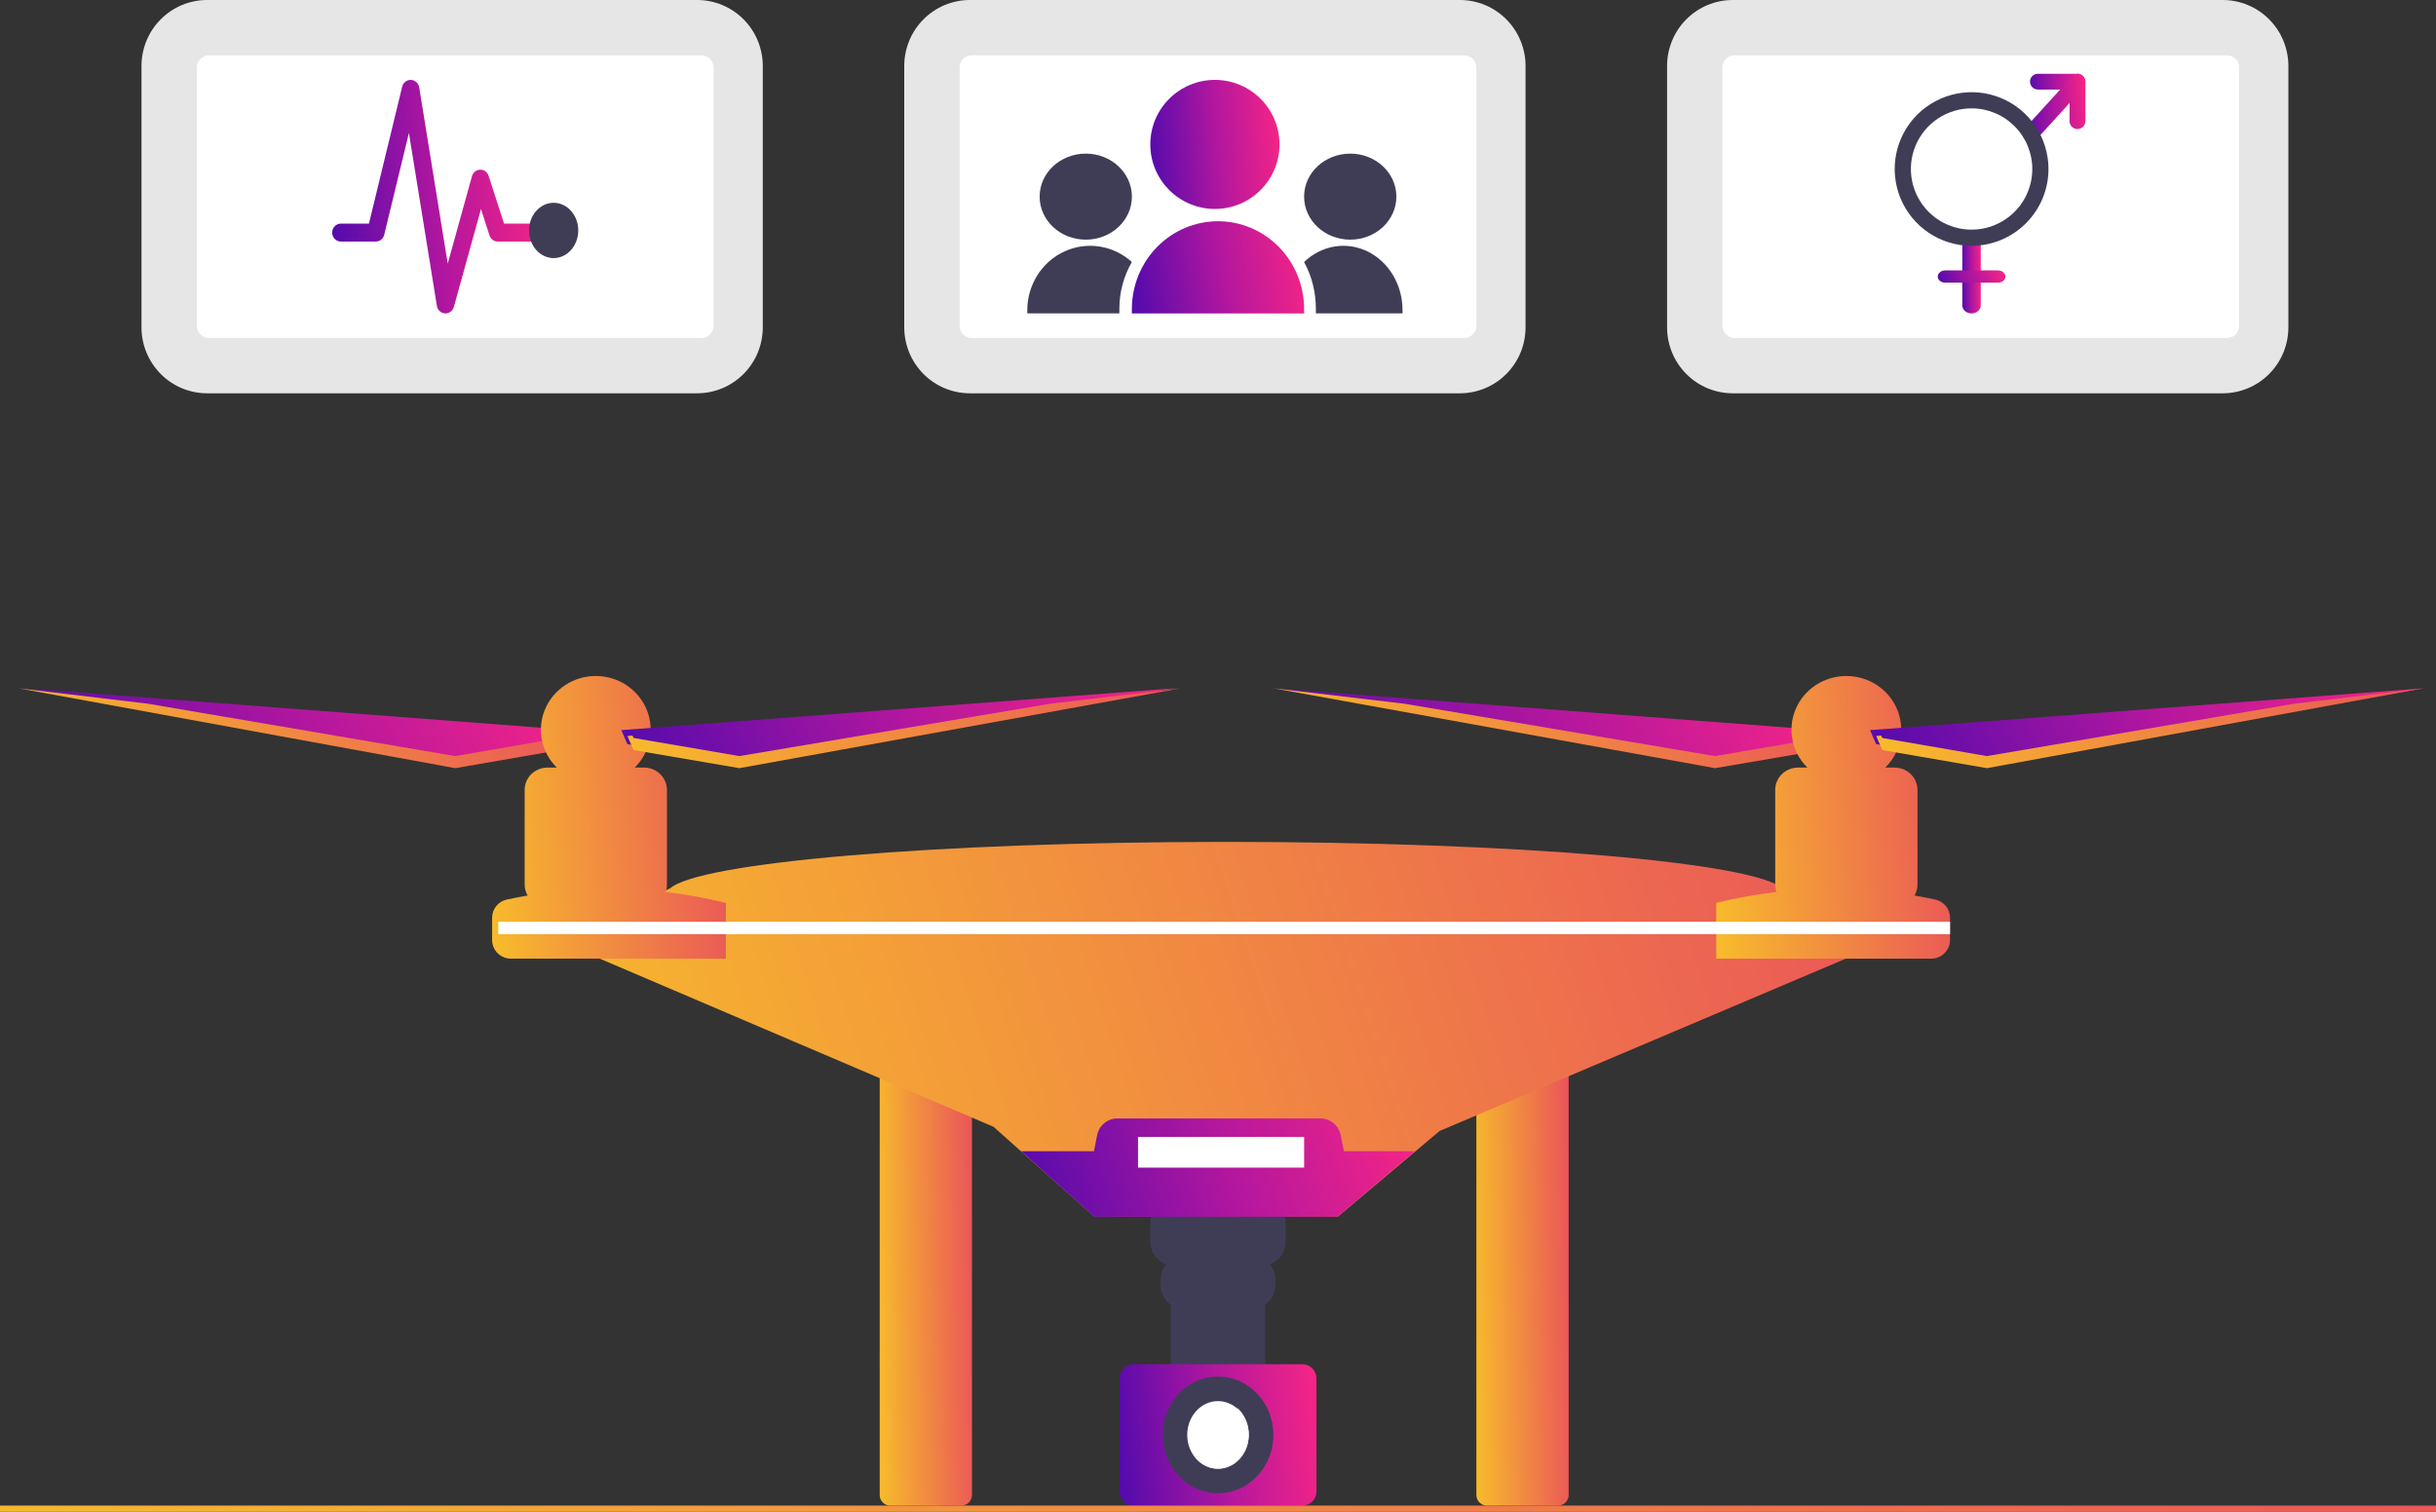 <svg width="290" height="180" viewBox="0 0 290 180" fill="none" xmlns="http://www.w3.org/2000/svg">
<rect x="0" y="0" width="290" height="180" fill="#333333" stroke="none"/>
<path d="M105.977 126.586C105.646 126.587 105.328 126.719 105.093 126.955C104.859 127.19 104.727 127.509 104.727 127.842V178.013C104.727 178.346 104.859 178.666 105.093 178.901C105.328 179.136 105.646 179.269 105.977 179.269H114.461C114.792 179.269 115.11 179.136 115.345 178.901C115.579 178.666 115.711 178.346 115.711 178.013V127.842C115.711 127.509 115.579 127.19 115.345 126.955C115.11 126.719 114.792 126.587 114.461 126.586H105.977Z" fill="url(#paint0_linear_48_8144)"/>
<path d="M177.009 126.586C176.677 126.587 176.359 126.719 176.125 126.955C175.89 127.19 175.758 127.509 175.758 127.842V178.013C175.758 178.346 175.89 178.666 176.125 178.901C176.359 179.136 176.677 179.269 177.009 179.269H185.492C185.823 179.269 186.141 179.136 186.376 178.901C186.61 178.666 186.742 178.346 186.743 178.013V127.842C186.742 127.509 186.61 127.19 186.376 126.955C186.141 126.719 185.823 126.587 185.492 126.586H177.009Z" fill="url(#paint1_linear_48_8144)"/>
<path d="M216.771 86.935L151.594 81.952L203.591 90.732L216.052 88.596L216.771 86.935Z" fill="url(#paint2_linear_48_8144)"/>
<path d="M204.176 90.026L216.776 87.87L216.9 87.585L217.503 87.631L216.776 89.308L204.176 91.464L151.594 81.952L167.176 83.79L204.176 90.026Z" fill="url(#paint3_linear_48_8144)"/>
<path d="M68.106 86.935L2.93 81.952L54.927 90.732L67.388 88.596L68.106 86.935Z" fill="url(#paint4_linear_48_8144)"/>
<path d="M54.193 90.026L66.653 87.87L66.776 87.585L67.372 87.631L66.653 89.308L54.193 91.464L2.195 81.952L17.605 83.79L54.193 90.026Z" fill="url(#paint5_linear_48_8144)"/>
<path d="M227.752 112.857L222.204 113.099L171.378 134.664L168.469 137.114L159.248 144.877H130.303L121.585 137.114L118.271 134.162L69.518 113.342L65.176 112.857L79.648 105.822H79.726C83.006 102.69 111.416 100.243 145.981 100.243C180.547 100.243 208.956 102.69 212.237 105.822H212.555L227.752 112.857Z" fill="url(#paint6_linear_48_8144)"/>
<path d="M79.24 106.203C79.343 105.919 79.396 105.619 79.397 105.318V94.06C79.397 93.353 79.11 92.674 78.599 92.174C78.088 91.674 77.396 91.393 76.674 91.393H75.568C76.476 90.496 77.092 89.355 77.34 88.115C77.587 86.876 77.454 85.592 76.958 84.426C76.461 83.26 75.624 82.264 74.551 81.563C73.478 80.863 72.217 80.489 70.927 80.489C69.638 80.489 68.377 80.863 67.304 81.563C66.23 82.264 65.393 83.26 64.897 84.426C64.4 85.592 64.267 86.876 64.515 88.115C64.762 89.355 65.378 90.496 66.286 91.393H65.18C64.823 91.393 64.469 91.462 64.138 91.596C63.808 91.73 63.508 91.926 63.255 92.174C63.002 92.422 62.802 92.716 62.665 93.039C62.528 93.363 62.458 93.71 62.458 94.06V105.318C62.458 105.779 62.58 106.232 62.813 106.632C61.991 106.773 61.169 106.926 60.348 107.104C59.847 107.213 59.4 107.487 59.079 107.879C58.759 108.272 58.585 108.759 58.586 109.262V111.937C58.586 112.523 58.824 113.085 59.247 113.5C59.67 113.914 60.244 114.147 60.843 114.147H86.414V107.511C84.053 106.928 81.657 106.491 79.24 106.203V106.203Z" fill="url(#paint7_linear_48_8144)"/>
<path d="M230.383 107.104C229.561 106.926 228.739 106.773 227.917 106.632C228.151 106.232 228.273 105.779 228.273 105.318V94.06C228.273 93.71 228.202 93.363 228.066 93.039C227.929 92.716 227.728 92.422 227.475 92.174C227.223 91.926 226.922 91.73 226.592 91.596C226.262 91.462 225.908 91.393 225.55 91.393H224.445C225.352 90.496 225.969 89.355 226.216 88.115C226.463 86.876 226.33 85.592 225.834 84.426C225.338 83.26 224.5 82.264 223.427 81.563C222.354 80.863 221.093 80.489 219.803 80.489C218.514 80.489 217.253 80.863 216.18 81.563C215.107 82.264 214.269 83.26 213.773 84.426C213.277 85.592 213.144 86.876 213.391 88.115C213.638 89.355 214.255 90.496 215.162 91.393H214.057C213.699 91.393 213.345 91.462 213.015 91.596C212.684 91.73 212.384 91.926 212.131 92.174C211.879 92.422 211.678 92.716 211.541 93.039C211.404 93.363 211.334 93.71 211.334 94.06V105.318C211.334 105.619 211.388 105.919 211.491 106.203C209.074 106.491 206.678 106.928 204.316 107.511V114.147H229.888C230.486 114.147 231.06 113.914 231.484 113.5C231.907 113.085 232.145 112.523 232.145 111.937V109.262C232.146 108.759 231.972 108.272 231.651 107.879C231.331 107.487 230.883 107.213 230.383 107.104V107.104Z" fill="url(#paint8_linear_48_8144)"/>
<path d="M222.625 86.935L288.534 81.952L235.952 90.732L223.352 88.596L222.625 86.935Z" fill="url(#paint9_linear_48_8144)"/>
<path d="M150.147 142.684H139.847C139.465 142.684 139.087 142.759 138.735 142.905C138.382 143.051 138.062 143.265 137.792 143.534C137.523 143.804 137.309 144.124 137.163 144.476C137.017 144.828 136.941 145.206 136.941 145.587V147.83C136.942 148.419 137.122 148.994 137.457 149.479C137.793 149.964 138.268 150.335 138.82 150.543C138.394 151.054 138.161 151.698 138.162 152.362V153.006C138.162 153.464 138.273 153.916 138.485 154.323C138.698 154.73 139.006 155.079 139.382 155.341V163.904H150.611V155.341C150.988 155.079 151.296 154.73 151.509 154.323C151.721 153.916 151.832 153.464 151.832 153.006V152.362C151.833 151.698 151.6 151.054 151.174 150.543C151.726 150.335 152.201 149.964 152.537 149.479C152.872 148.994 153.052 148.419 153.053 147.83V145.587C153.053 145.206 152.977 144.828 152.831 144.476C152.685 144.124 152.471 143.804 152.202 143.534C151.932 143.265 151.612 143.051 151.259 142.905C150.907 142.759 150.529 142.684 150.147 142.684V142.684Z" fill="#3F3D56"/>
<path d="M134.947 162.438C134.506 162.439 134.084 162.616 133.772 162.931C133.461 163.246 133.286 163.673 133.285 164.119V177.586C133.286 178.032 133.461 178.459 133.772 178.774C134.084 179.089 134.506 179.267 134.947 179.267H155.058C155.498 179.267 155.921 179.089 156.232 178.774C156.544 178.459 156.719 178.032 156.719 177.586V164.119C156.719 163.673 156.544 163.246 156.232 162.931C155.921 162.616 155.498 162.439 155.058 162.438H134.947Z" fill="url(#paint10_linear_48_8144)"/>
<path d="M168.435 137.075L159.217 144.88H130.281L121.566 137.075H130.233L130.611 135.165C130.722 134.603 131.022 134.098 131.46 133.735C131.898 133.371 132.447 133.173 133.013 133.172H157.208C157.774 133.173 158.323 133.371 158.761 133.735C159.199 134.098 159.499 134.603 159.61 135.165L159.988 137.075H168.435Z" fill="url(#paint11_linear_48_8144)"/>
<path d="M145.001 177.801C148.641 177.801 151.592 174.689 151.592 170.85C151.592 167.011 148.641 163.899 145.001 163.899C141.361 163.899 138.41 167.011 138.41 170.85C138.41 174.689 141.361 177.801 145.001 177.801Z" fill="#3F3D56"/>
<path d="M144.998 174.877C147.02 174.877 148.659 173.076 148.659 170.853C148.659 168.63 147.02 166.829 144.998 166.829C142.975 166.829 141.336 168.63 141.336 170.853C141.336 173.076 142.975 174.877 144.998 174.877Z" fill="white"/>
<path d="M147.213 167.563C147.751 168.347 148.016 169.32 147.956 170.304C147.897 171.287 147.518 172.213 146.891 172.91C146.263 173.607 145.429 174.027 144.543 174.093C143.657 174.159 142.78 173.866 142.074 173.268C142.391 173.731 142.793 174.114 143.254 174.391C143.715 174.667 144.224 174.831 144.747 174.871C145.269 174.91 145.794 174.825 146.284 174.621C146.775 174.417 147.22 174.099 147.591 173.687C147.961 173.276 148.248 172.781 148.432 172.237C148.616 171.692 148.692 171.11 148.657 170.53C148.621 169.949 148.473 169.384 148.224 168.873C147.975 168.361 147.631 167.914 147.213 167.563V167.563Z" fill="white"/>
<path d="M232.149 109.758H59.32V111.222H232.149V109.758Z" fill="white"/>
<path d="M236.539 90.026L224.078 87.87L223.956 87.585L223.359 87.631L224.078 89.308L236.539 91.464L288.536 81.952L273.127 83.79L236.539 90.026Z" fill="url(#paint12_linear_48_8144)"/>
<path d="M73.965 86.935L139.874 81.952L87.292 90.732L74.692 88.596L73.965 86.935Z" fill="url(#paint13_linear_48_8144)"/>
<path d="M88.023 90.026L75.422 87.87L75.298 87.585L74.695 87.631L75.422 89.308L88.023 91.464L140.604 81.952L125.022 83.79L88.023 90.026Z" fill="url(#paint14_linear_48_8144)"/>
<path d="M155.253 135.368H135.48V139.026H155.253V135.368Z" fill="white"/>
<path d="M83 0H24.652C22.582 0.003 20.597 0.83 19.133 2.302C17.669 3.773 16.846 5.768 16.844 7.848V38.982C16.846 41.063 17.669 43.057 19.133 44.529C20.597 46 22.582 46.827 24.652 46.83H83C85.07 46.827 87.055 46 88.519 44.529C89.983 43.057 90.806 41.063 90.808 38.982V7.848C90.806 5.768 89.983 3.773 88.519 2.302C87.055 0.83 85.07 0.003 83 0V0Z" fill="#E6E6E6"/>
<path d="M24.895 6.586C24.507 6.587 24.136 6.739 23.862 7.01C23.588 7.281 23.434 7.648 23.434 8.031V38.8C23.434 39.183 23.588 39.55 23.862 39.821C24.136 40.092 24.507 40.245 24.895 40.245H83.488C83.875 40.245 84.247 40.092 84.521 39.821C84.794 39.55 84.948 39.183 84.949 38.8V8.031C84.948 7.648 84.794 7.281 84.521 7.01C84.247 6.739 83.875 6.587 83.488 6.586H24.895Z" fill="white"/>
<path d="M53.034 37.317C53.015 37.317 52.995 37.316 52.975 37.315C52.74 37.302 52.516 37.206 52.341 37.044C52.166 36.882 52.049 36.663 52.011 36.423L48.681 15.829L45.741 27.952C45.684 28.183 45.555 28.389 45.373 28.535C45.19 28.682 44.965 28.762 44.734 28.762H40.584C40.309 28.762 40.045 28.649 39.851 28.448C39.656 28.248 39.547 27.976 39.547 27.692C39.547 27.409 39.656 27.137 39.851 26.936C40.045 26.736 40.309 26.623 40.584 26.623H43.924L47.877 10.322C47.935 10.084 48.071 9.873 48.262 9.726C48.453 9.578 48.687 9.503 48.925 9.513C49.164 9.523 49.391 9.617 49.57 9.78C49.749 9.942 49.868 10.163 49.907 10.406L53.301 31.392L56.186 20.982C56.247 20.762 56.374 20.569 56.55 20.429C56.725 20.29 56.94 20.212 57.161 20.207C57.383 20.202 57.6 20.27 57.781 20.401C57.962 20.533 58.098 20.721 58.168 20.938L60.006 26.623H63.408C63.684 26.623 63.947 26.736 64.142 26.936C64.337 27.137 64.446 27.409 64.446 27.692C64.446 27.976 64.337 28.248 64.142 28.448C63.947 28.649 63.684 28.762 63.408 28.762H59.259C59.041 28.762 58.829 28.691 58.652 28.56C58.475 28.429 58.343 28.243 58.274 28.03L57.26 24.893L54.031 36.541C53.969 36.765 53.839 36.961 53.659 37.101C53.479 37.241 53.26 37.317 53.034 37.317Z" fill="url(#paint15_linear_48_8144)"/>
<path d="M65.91 30.732C67.528 30.732 68.839 29.258 68.839 27.44C68.839 25.621 67.528 24.147 65.91 24.147C64.292 24.147 62.98 25.621 62.98 27.44C62.98 29.258 64.292 30.732 65.91 30.732Z" fill="#3F3D56"/>
<path d="M173.805 0H115.457C113.387 0.003 111.402 0.83 109.938 2.302C108.474 3.773 107.651 5.768 107.648 7.848V38.982C107.651 41.063 108.474 43.057 109.938 44.529C111.402 46 113.387 46.827 115.457 46.83H173.805C175.875 46.827 177.86 46 179.323 44.529C180.787 43.057 181.611 41.063 181.613 38.982V7.848C181.611 5.768 180.787 3.773 179.323 2.302C177.86 0.83 175.875 0.003 173.805 0V0Z" fill="#E6E6E6"/>
<path d="M115.703 6.586C115.316 6.587 114.944 6.739 114.67 7.01C114.397 7.281 114.243 7.648 114.242 8.031V38.8C114.243 39.183 114.397 39.55 114.67 39.821C114.944 40.092 115.316 40.245 115.703 40.245H174.297C174.684 40.245 175.055 40.092 175.329 39.821C175.603 39.55 175.757 39.183 175.757 38.8V8.031C175.757 7.648 175.603 7.281 175.329 7.01C175.055 6.739 174.684 6.587 174.297 6.586H115.703Z" fill="white"/>
<path d="M144.631 24.878C148.878 24.878 152.32 21.438 152.32 17.195C152.32 12.952 148.878 9.512 144.631 9.512C140.384 9.512 136.941 12.952 136.941 17.195C136.941 21.438 140.384 24.878 144.631 24.878Z" fill="url(#paint16_linear_48_8144)"/>
<path d="M144.999 26.342H144.999C147.718 26.342 150.326 27.444 152.248 29.404C154.171 31.364 155.251 34.023 155.251 36.795V37.318H134.746V36.795C134.746 34.023 135.826 31.364 137.749 29.404C139.672 27.444 142.28 26.342 144.999 26.342V26.342Z" fill="url(#paint17_linear_48_8144)"/>
<path d="M129.258 28.535C132.291 28.535 134.75 26.242 134.75 23.413C134.75 20.585 132.291 18.291 129.258 18.291C126.225 18.291 123.766 20.585 123.766 23.413C123.766 26.242 126.225 28.535 129.258 28.535Z" fill="#3F3D56"/>
<path d="M134.746 31.198C133.667 30.218 132.335 29.578 130.909 29.356C129.483 29.133 128.025 29.337 126.71 29.943C125.395 30.549 124.279 31.531 123.496 32.771C122.713 34.011 122.297 35.457 122.297 36.934V37.317H133.258V36.769C133.256 34.809 133.77 32.884 134.746 31.198V31.198Z" fill="#3F3D56"/>
<path d="M160.742 28.535C163.776 28.535 166.235 26.242 166.235 23.413C166.235 20.585 163.776 18.291 160.742 18.291C157.709 18.291 155.25 20.585 155.25 23.413C155.25 26.242 157.709 28.535 160.742 28.535Z" fill="#3F3D56"/>
<path d="M155.25 31.198C156.266 30.218 157.52 29.578 158.861 29.356C160.203 29.133 161.576 29.337 162.813 29.943C164.051 30.549 165.102 31.531 165.839 32.771C166.576 34.011 166.967 35.457 166.967 36.934V37.317H156.651V36.769C156.653 34.809 156.169 32.884 155.25 31.198V31.198Z" fill="#3F3D56"/>
<path d="M264.617 0H206.269C204.199 0.003 202.214 0.83 200.751 2.302C199.287 3.773 198.463 5.768 198.461 7.848V38.982C198.463 41.063 199.287 43.057 200.751 44.529C202.214 46 204.199 46.827 206.269 46.83H264.617C266.687 46.827 268.672 46 270.136 44.529C271.6 43.057 272.423 41.063 272.426 38.982V7.848C272.423 5.768 271.6 3.773 270.136 2.302C268.672 0.83 266.687 0.003 264.617 0V0Z" fill="#E6E6E6"/>
<path d="M206.512 6.586C206.124 6.587 205.753 6.739 205.479 7.01C205.205 7.281 205.051 7.648 205.051 8.031V38.8C205.051 39.183 205.205 39.55 205.479 39.821C205.753 40.092 206.124 40.245 206.512 40.245H265.105C265.492 40.245 265.864 40.092 266.138 39.821C266.411 39.55 266.566 39.183 266.566 38.8V8.031C266.566 7.648 266.411 7.281 266.138 7.01C265.864 6.739 265.492 6.587 265.105 6.586H206.512Z" fill="white"/>
<path d="M234.708 37.317C234.564 37.317 234.421 37.293 234.287 37.245C234.154 37.197 234.033 37.127 233.931 37.039C233.829 36.95 233.748 36.846 233.693 36.73C233.638 36.615 233.609 36.491 233.609 36.366V28.755C233.61 28.503 233.726 28.261 233.932 28.083C234.138 27.905 234.417 27.805 234.708 27.805C234.999 27.805 235.278 27.905 235.484 28.083C235.69 28.261 235.806 28.503 235.806 28.755V36.366C235.806 36.491 235.778 36.615 235.723 36.73C235.668 36.846 235.587 36.95 235.485 37.039C235.383 37.127 235.262 37.197 235.128 37.245C234.995 37.293 234.852 37.317 234.708 37.317V37.317Z" fill="url(#paint18_linear_48_8144)"/>
<path d="M237.844 33.659H231.579C231.341 33.659 231.114 33.582 230.946 33.445C230.778 33.308 230.684 33.122 230.684 32.928C230.684 32.733 230.778 32.547 230.946 32.41C231.114 32.273 231.341 32.196 231.579 32.196H237.844C238.081 32.196 238.309 32.273 238.477 32.41C238.645 32.547 238.739 32.733 238.739 32.928C238.739 33.122 238.645 33.308 238.477 33.445C238.309 33.582 238.081 33.659 237.844 33.659Z" fill="url(#paint19_linear_48_8144)"/>
<path d="M247.317 15.367C247.194 15.367 247.071 15.343 246.957 15.296C246.843 15.248 246.739 15.179 246.652 15.092C246.564 15.004 246.495 14.9 246.448 14.786C246.4 14.672 246.376 14.55 246.376 14.426V10.663H242.61C242.486 10.663 242.364 10.639 242.249 10.592C242.135 10.544 242.031 10.475 241.944 10.388C241.856 10.3 241.787 10.197 241.74 10.082C241.692 9.968 241.668 9.846 241.668 9.723C241.668 9.599 241.692 9.477 241.74 9.362C241.787 9.248 241.856 9.145 241.944 9.057C242.031 8.97 242.135 8.901 242.249 8.853C242.364 8.806 242.486 8.782 242.61 8.782H247.317C247.441 8.782 247.564 8.806 247.678 8.853C247.792 8.901 247.896 8.97 247.983 9.057C248.071 9.145 248.14 9.248 248.187 9.362C248.235 9.477 248.259 9.599 248.259 9.723V14.426C248.259 14.55 248.235 14.672 248.187 14.786C248.14 14.9 248.071 15.004 247.983 15.092C247.896 15.179 247.792 15.248 247.678 15.296C247.564 15.343 247.441 15.367 247.317 15.367V15.367Z" fill="url(#paint20_linear_48_8144)"/>
<path d="M241.844 16.831C241.664 16.831 241.488 16.772 241.338 16.662C241.188 16.552 241.072 16.396 241.003 16.213C240.934 16.03 240.916 15.829 240.951 15.635C240.986 15.441 241.073 15.262 241.2 15.122L246.704 9.074C246.874 8.887 247.106 8.782 247.347 8.782C247.588 8.782 247.82 8.887 247.99 9.075C248.161 9.262 248.257 9.517 248.257 9.782C248.257 10.047 248.161 10.301 247.991 10.489L242.488 16.538C242.403 16.631 242.303 16.704 242.192 16.755C242.082 16.805 241.964 16.831 241.844 16.831V16.831Z" fill="url(#paint21_linear_48_8144)"/>
<path d="M234.713 29.27C232.902 29.27 231.132 28.733 229.627 27.728C228.122 26.723 226.948 25.295 226.255 23.623C225.563 21.952 225.381 20.113 225.734 18.339C226.088 16.565 226.96 14.935 228.24 13.656C229.52 12.377 231.151 11.506 232.927 11.153C234.702 10.8 236.543 10.981 238.216 11.673C239.888 12.366 241.318 13.538 242.324 15.042C243.33 16.546 243.867 18.314 243.867 20.123C243.864 22.548 242.899 24.873 241.182 26.588C239.466 28.302 237.14 29.267 234.713 29.27V29.27ZM234.713 12.903C233.283 12.903 231.886 13.326 230.698 14.12C229.509 14.913 228.583 16.041 228.036 17.36C227.489 18.68 227.346 20.131 227.625 21.532C227.903 22.933 228.592 24.219 229.602 25.229C230.613 26.239 231.901 26.927 233.303 27.206C234.705 27.484 236.158 27.341 237.478 26.794C238.799 26.248 239.927 25.323 240.722 24.135C241.516 22.948 241.94 21.552 241.94 20.123C241.937 18.209 241.175 16.374 239.82 15.02C238.466 13.666 236.629 12.905 234.713 12.903V12.903Z" fill="#3F3D56"/>
<path d="M290 179.266H0V179.998H290V179.266Z" fill="url(#paint22_linear_48_8144)"/>
<defs>
<linearGradient id="paint0_linear_48_8144" x1="104.972" y1="179.269" x2="116.621" y2="179.053" gradientUnits="userSpaceOnUse">
<stop stop-color="#F7BA2C"/>
<stop offset="1" stop-color="#EA5459"/>
</linearGradient>
<linearGradient id="paint1_linear_48_8144" x1="176.004" y1="179.269" x2="187.652" y2="179.053" gradientUnits="userSpaceOnUse">
<stop stop-color="#F7BA2C"/>
<stop offset="1" stop-color="#EA5459"/>
</linearGradient>
<linearGradient id="paint2_linear_48_8144" x1="153.295" y1="90.074" x2="202.941" y2="59.821" gradientUnits="userSpaceOnUse">
<stop stop-color="#560BAD"/>
<stop offset="0.521" stop-color="#B5179E"/>
<stop offset="1" stop-color="#F72585"/>
</linearGradient>
<linearGradient id="paint3_linear_48_8144" x1="153.068" y1="91.464" x2="203.754" y2="60.243" gradientUnits="userSpaceOnUse">
<stop stop-color="#F7BA2C"/>
<stop offset="1" stop-color="#EA5459"/>
</linearGradient>
<linearGradient id="paint4_linear_48_8144" x1="4.63" y1="90.074" x2="54.277" y2="59.821" gradientUnits="userSpaceOnUse">
<stop stop-color="#560BAD"/>
<stop offset="0.521" stop-color="#B5179E"/>
<stop offset="1" stop-color="#F72585"/>
</linearGradient>
<linearGradient id="paint5_linear_48_8144" x1="3.653" y1="91.464" x2="54.083" y2="60.746" gradientUnits="userSpaceOnUse">
<stop stop-color="#F7BA2C"/>
<stop offset="1" stop-color="#EA5459"/>
</linearGradient>
<linearGradient id="paint6_linear_48_8144" x1="68.812" y1="144.877" x2="224.909" y2="94.332" gradientUnits="userSpaceOnUse">
<stop stop-color="#F7BA2C"/>
<stop offset="1" stop-color="#EA5459"/>
</linearGradient>
<linearGradient id="paint7_linear_48_8144" x1="59.208" y1="114.147" x2="88.571" y2="111.989" gradientUnits="userSpaceOnUse">
<stop stop-color="#F7BA2C"/>
<stop offset="1" stop-color="#EA5459"/>
</linearGradient>
<linearGradient id="paint8_linear_48_8144" x1="204.939" y1="114.147" x2="234.301" y2="111.989" gradientUnits="userSpaceOnUse">
<stop stop-color="#F7BA2C"/>
<stop offset="1" stop-color="#EA5459"/>
</linearGradient>
<linearGradient id="paint9_linear_48_8144" x1="224.345" y1="90.074" x2="274.244" y2="59.325" gradientUnits="userSpaceOnUse">
<stop stop-color="#560BAD"/>
<stop offset="0.521" stop-color="#B5179E"/>
<stop offset="1" stop-color="#F72585"/>
</linearGradient>
<linearGradient id="paint10_linear_48_8144" x1="133.897" y1="178.006" x2="158.06" y2="175.244" gradientUnits="userSpaceOnUse">
<stop stop-color="#560BAD"/>
<stop offset="0.521" stop-color="#B5179E"/>
<stop offset="1" stop-color="#F72585"/>
</linearGradient>
<linearGradient id="paint11_linear_48_8144" x1="122.789" y1="144.003" x2="166.975" y2="129.481" gradientUnits="userSpaceOnUse">
<stop stop-color="#560BAD"/>
<stop offset="0.521" stop-color="#B5179E"/>
<stop offset="1" stop-color="#F72585"/>
</linearGradient>
<linearGradient id="paint12_linear_48_8144" x1="224.817" y1="91.464" x2="275.247" y2="60.746" gradientUnits="userSpaceOnUse">
<stop stop-color="#F7BA2C"/>
<stop offset="1" stop-color="#EA5459"/>
</linearGradient>
<linearGradient id="paint13_linear_48_8144" x1="75.685" y1="90.074" x2="125.584" y2="59.325" gradientUnits="userSpaceOnUse">
<stop stop-color="#560BAD"/>
<stop offset="0.521" stop-color="#B5179E"/>
<stop offset="1" stop-color="#F72585"/>
</linearGradient>
<linearGradient id="paint14_linear_48_8144" x1="76.169" y1="91.464" x2="126.856" y2="60.243" gradientUnits="userSpaceOnUse">
<stop stop-color="#F7BA2C"/>
<stop offset="1" stop-color="#EA5459"/>
</linearGradient>
<linearGradient id="paint15_linear_48_8144" x1="40.197" y1="35.234" x2="66.066" y2="33.332" gradientUnits="userSpaceOnUse">
<stop stop-color="#560BAD"/>
<stop offset="0.521" stop-color="#B5179E"/>
<stop offset="1" stop-color="#F72585"/>
</linearGradient>
<linearGradient id="paint16_linear_48_8144" x1="137.343" y1="23.727" x2="153.299" y2="22.416" gradientUnits="userSpaceOnUse">
<stop stop-color="#560BAD"/>
<stop offset="0.521" stop-color="#B5179E"/>
<stop offset="1" stop-color="#F72585"/>
</linearGradient>
<linearGradient id="paint17_linear_48_8144" x1="135.281" y1="36.496" x2="156.208" y2="33.286" gradientUnits="userSpaceOnUse">
<stop stop-color="#560BAD"/>
<stop offset="0.521" stop-color="#B5179E"/>
<stop offset="1" stop-color="#F72585"/>
</linearGradient>
<linearGradient id="paint18_linear_48_8144" x1="233.667" y1="36.605" x2="235.961" y2="36.561" gradientUnits="userSpaceOnUse">
<stop stop-color="#560BAD"/>
<stop offset="0.521" stop-color="#B5179E"/>
<stop offset="1" stop-color="#F72585"/>
</linearGradient>
<linearGradient id="paint19_linear_48_8144" x1="230.894" y1="33.55" x2="237.881" y2="30.392" gradientUnits="userSpaceOnUse">
<stop stop-color="#560BAD"/>
<stop offset="0.521" stop-color="#B5179E"/>
<stop offset="1" stop-color="#F72585"/>
</linearGradient>
<linearGradient id="paint20_linear_48_8144" x1="241.84" y1="14.874" x2="248.679" y2="14.312" gradientUnits="userSpaceOnUse">
<stop stop-color="#560BAD"/>
<stop offset="0.521" stop-color="#B5179E"/>
<stop offset="1" stop-color="#F72585"/>
</linearGradient>
<linearGradient id="paint21_linear_48_8144" x1="241.125" y1="16.227" x2="248.732" y2="15.659" gradientUnits="userSpaceOnUse">
<stop stop-color="#560BAD"/>
<stop offset="0.521" stop-color="#B5179E"/>
<stop offset="1" stop-color="#F72585"/>
</linearGradient>
<linearGradient id="paint22_linear_48_8144" x1="6.486" y1="179.998" x2="6.734" y2="171.273" gradientUnits="userSpaceOnUse">
<stop stop-color="#F7BA2C"/>
<stop offset="1" stop-color="#EA5459"/>
</linearGradient>
</defs>
</svg>
